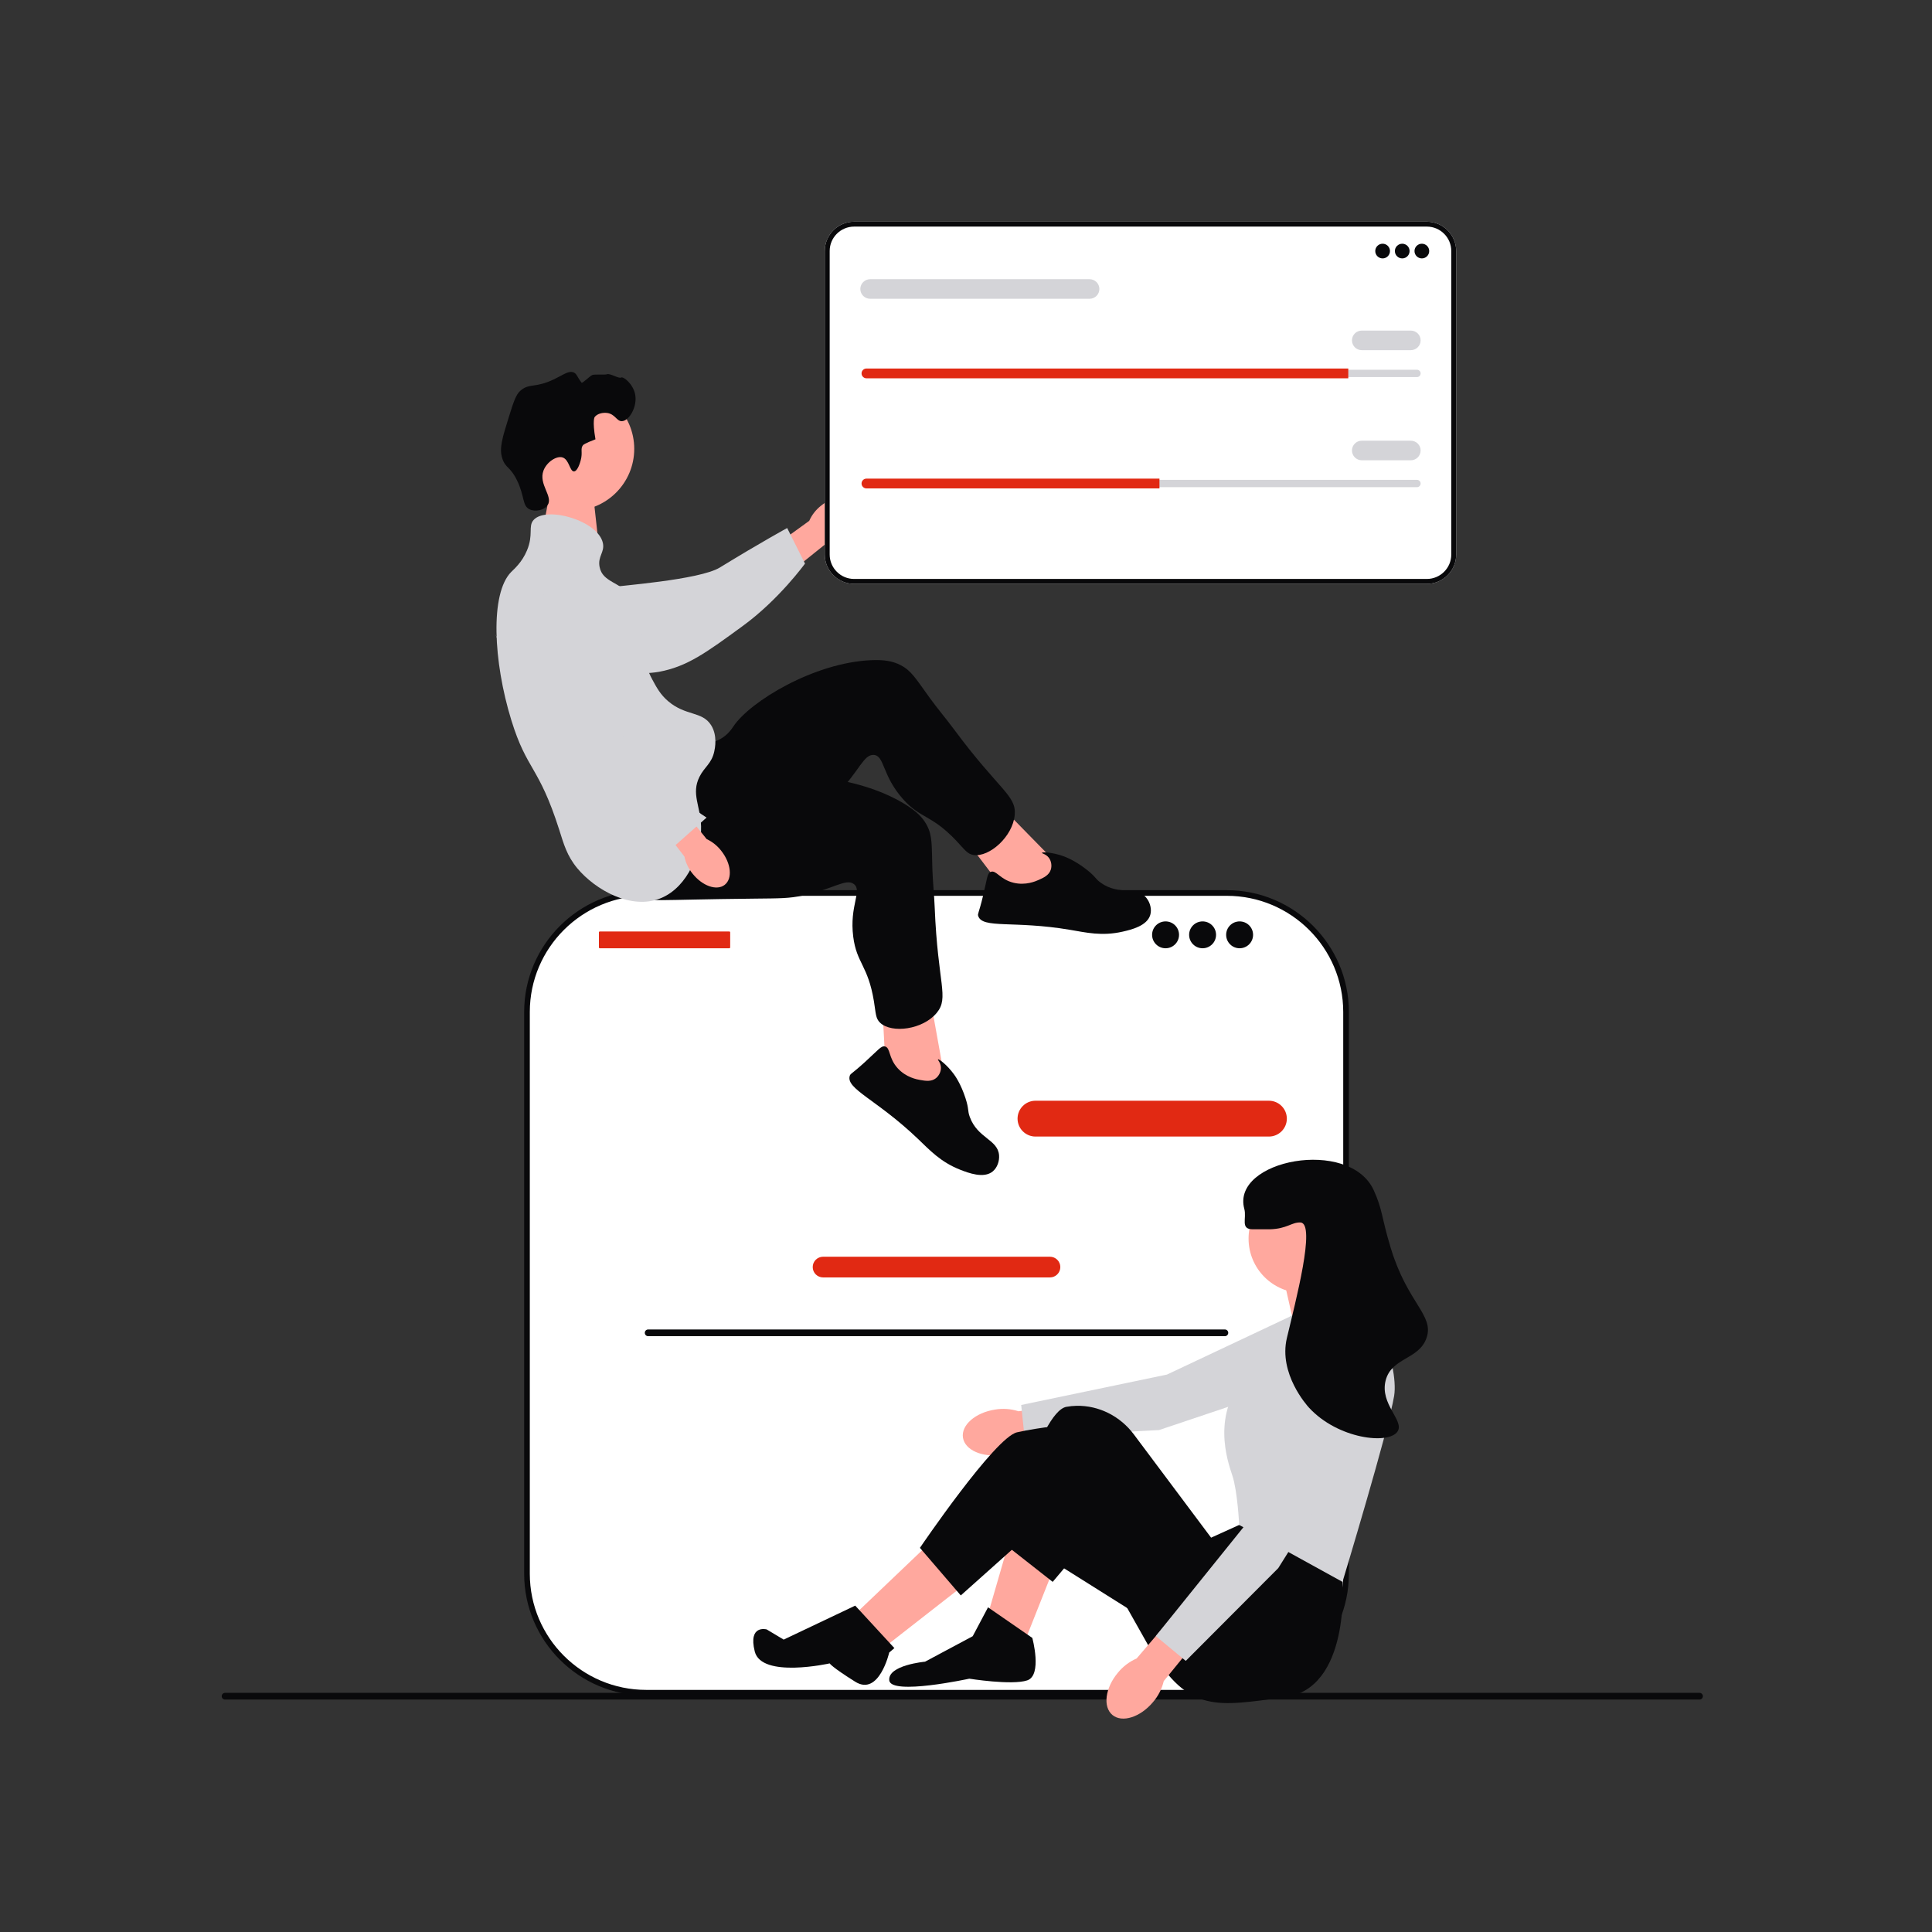 <svg width="200" height="200" viewBox="0 0 200 200" fill="none" xmlns="http://www.w3.org/2000/svg">
<rect x="0" y="0" width="200" height="200" fill="#333333" stroke="none"/>
<path d="M57.34 48.828L56.171 54.952L61.999 56.592L61.275 50.054L57.34 48.828Z" fill="#FFA89E"/>
<path d="M22.95 175.591C22.95 175.784 23.105 175.938 23.298 175.938H175.936C176.128 175.938 176.283 175.784 176.283 175.591C176.283 175.399 176.128 175.244 175.936 175.244H23.298C23.105 175.244 22.95 175.399 22.95 175.591Z" fill="#09090B"/>
<path d="M127.001 92.443H66.895C60.079 92.443 54.553 97.957 54.553 104.758V162.914C54.553 169.715 60.079 175.229 66.895 175.229H127.001C133.817 175.229 139.343 169.715 139.343 162.914V104.758C139.343 97.956 133.817 92.443 127.001 92.443Z" fill="white"/>
<path d="M127.001 175.52H66.895C59.929 175.52 54.261 169.865 54.261 162.914V104.758C54.261 97.807 59.929 92.151 66.895 92.151H127.001C133.967 92.151 139.635 97.807 139.635 104.758V162.914C139.635 169.865 133.967 175.52 127.001 175.52ZM66.895 92.735C60.251 92.735 54.846 98.128 54.846 104.758V162.914C54.846 169.544 60.251 174.937 66.895 174.937H127.001C133.645 174.937 139.05 169.544 139.05 162.914V104.758C139.05 98.128 133.645 92.735 127.001 92.735L66.895 92.735Z" fill="#09090B"/>
<path d="M131.355 117.656H107.195C106.171 117.656 105.337 116.824 105.337 115.802C105.337 114.779 106.171 113.947 107.195 113.947H131.355C132.38 113.947 133.213 114.779 133.213 115.802C133.213 116.824 132.38 117.656 131.355 117.656Z" fill="#E12913"/>
<path d="M108.69 132.239H85.206C84.614 132.239 84.132 131.758 84.132 131.167C84.132 130.576 84.614 130.096 85.206 130.096H108.69C109.282 130.096 109.764 130.576 109.764 131.167C109.764 131.758 109.282 132.239 108.69 132.239Z" fill="#E12913"/>
<path d="M75.498 96.426H62.09C62.04 96.426 61.999 96.466 61.999 96.516V98.074C61.999 98.124 62.04 98.164 62.09 98.164H75.498C75.548 98.164 75.588 98.124 75.588 98.074V96.516C75.588 96.466 75.548 96.426 75.498 96.426Z" fill="#E12913"/>
<path d="M120.659 98.164C121.429 98.164 122.053 97.541 122.053 96.773C122.053 96.005 121.429 95.383 120.659 95.383C119.889 95.383 119.265 96.005 119.265 96.773C119.265 97.541 119.889 98.164 120.659 98.164Z" fill="#09090B"/>
<path d="M124.492 98.164C125.261 98.164 125.885 97.541 125.885 96.773C125.885 96.005 125.261 95.383 124.492 95.383C123.722 95.383 123.098 96.005 123.098 96.773C123.098 97.541 123.722 98.164 124.492 98.164Z" fill="#09090B"/>
<path d="M128.324 98.164C129.094 98.164 129.718 97.541 129.718 96.773C129.718 96.005 129.094 95.383 128.324 95.383C127.555 95.383 126.931 96.005 126.931 96.773C126.931 97.541 127.555 98.164 128.324 98.164Z" fill="#09090B"/>
<path d="M66.749 137.974C66.749 138.166 66.903 138.321 67.096 138.321H126.8C126.992 138.321 127.147 138.166 127.147 137.974C127.147 137.781 126.992 137.627 126.8 137.627H67.096C66.903 137.627 66.749 137.781 66.749 137.974Z" fill="#09090B"/>
<path d="M84.957 52.378C86.228 51.33 87.8 51.135 88.468 51.943C89.137 52.75 88.648 54.253 87.376 55.302C86.874 55.727 86.277 56.027 85.635 56.175L80.194 60.547L78.192 57.955L83.769 53.92C84.036 53.319 84.443 52.79 84.957 52.378Z" fill="#FFA89E"/>
<path d="M53.505 62.243C53.502 62.05 53.504 60.363 54.756 59.297C56.193 58.073 58.222 58.568 58.933 58.742C60.577 59.144 60.711 59.847 62.255 60.57C65.142 61.922 61.524 61.23 63.243 60.797C63.837 60.647 72.394 60.054 74.523 58.746C78.665 56.203 81.488 54.66 81.488 54.66L83.333 58.342C83.333 58.342 80.665 62.044 76.91 64.786C73.058 67.599 71.133 69.005 68.206 69.548C67.954 69.595 61.755 70.651 56.763 66.93C55.624 66.081 53.538 64.525 53.505 62.243Z" fill="#D4D4D8"/>
<path d="M59.229 52.879C62.778 52.879 65.656 50.008 65.656 46.466C65.656 42.924 62.778 40.053 59.229 40.053C55.679 40.053 52.801 42.924 52.801 46.466C52.801 50.008 55.679 52.879 59.229 52.879Z" fill="#FFA89E"/>
<path d="M109.565 89.553L102.945 82.792L99.529 86.349L104.46 92.831L109.352 93.389L109.565 89.553Z" fill="#FFA89E"/>
<path d="M71.769 76.875C72.156 76.907 73.386 77.153 74.562 76.507C75.365 76.067 75.776 75.412 75.915 75.203C77.64 72.619 84.26 68.588 90.201 68.34C91.546 68.284 92.431 68.44 93.236 68.858C94.378 69.452 94.833 70.302 96.282 72.294C97.074 73.384 97.951 74.411 98.752 75.493C103.446 81.832 105.226 82.329 105.044 84.361C104.842 86.616 102.405 88.755 100.786 88.508C100.122 88.407 99.865 87.947 98.979 87.015C96.381 84.283 95.306 84.788 93.456 82.696C91.296 80.253 91.579 78.227 90.452 78.149C89.407 78.077 88.963 79.805 86.732 82.1C85.711 83.15 84.984 83.632 82.769 85.165C74.145 91.135 74.007 91.555 72.267 92.031C71.505 92.239 66.101 93.718 64.175 91.365C61.162 87.683 68.28 76.586 71.769 76.875Z" fill="#09090B"/>
<path d="M107.541 91.081C108.028 90.862 108.597 90.608 108.78 90.021C108.904 89.624 108.833 89.135 108.577 88.797C108.281 88.407 107.844 88.355 107.861 88.286C107.888 88.181 108.923 88.222 110.058 88.623C110.272 88.698 111.243 89.052 112.478 90.014C113.467 90.785 113.334 90.939 113.955 91.384C115.859 92.748 117.645 91.673 118.676 92.952C119.073 93.446 119.243 94.147 119.076 94.713C118.74 95.852 117.105 96.243 116.212 96.445C114.06 96.933 112.432 96.535 110.732 96.249C104.949 95.277 101.7 96.162 101.265 94.826C101.183 94.573 101.317 94.594 101.763 92.738C102.203 90.905 102.188 90.402 102.563 90.255C103.127 90.034 103.506 91.039 104.927 91.383C106.186 91.688 107.226 91.222 107.541 91.081Z" fill="#09090B"/>
<path d="M97.797 111.67L96.124 102.367L91.296 103.395L91.728 111.522L95.462 114.725L97.797 111.67Z" fill="#FFA89E"/>
<path d="M73.657 80.002C73.959 80.245 74.839 81.138 76.175 81.263C77.087 81.348 77.797 81.037 78.029 80.942C80.91 79.77 88.656 80.144 93.712 83.268C94.856 83.975 95.502 84.6 95.932 85.397C96.542 86.528 96.441 87.487 96.518 89.947C96.561 91.292 96.708 92.633 96.762 93.978C97.079 101.853 98.272 103.262 96.978 104.841C95.542 106.594 92.322 106.998 91.121 105.886C90.629 105.431 90.675 104.906 90.466 103.639C89.853 99.923 88.68 99.738 88.326 96.97C87.914 93.739 89.288 92.221 88.4 91.525C87.576 90.879 86.236 92.06 83.098 92.71C81.662 93.007 80.79 92.998 78.094 93.026C67.598 93.133 67.248 93.403 65.54 92.822C64.793 92.568 59.489 90.763 59.219 87.737C58.799 83.002 70.933 77.808 73.657 80.002Z" fill="#09090B"/>
<path d="M95.263 111.8C95.788 111.892 96.403 112 96.884 111.618C97.21 111.359 97.427 110.914 97.405 110.491C97.38 110.002 97.047 109.715 97.1 109.667C97.182 109.595 98.014 110.209 98.729 111.177C98.864 111.359 99.468 112.196 99.948 113.684C100.333 114.876 100.136 114.929 100.399 115.645C101.207 117.84 103.29 117.952 103.423 119.587C103.474 120.219 103.22 120.894 102.763 121.269C101.844 122.023 100.271 121.431 99.418 121.098C97.364 120.295 96.24 119.054 94.994 117.865C90.756 113.82 87.57 112.732 87.962 111.383C88.036 111.127 88.135 111.22 89.549 109.933C90.944 108.664 91.215 108.239 91.608 108.328C92.199 108.461 91.947 109.505 92.93 110.586C93.8 111.543 94.922 111.74 95.263 111.8Z" fill="#09090B"/>
<path d="M60.105 47.692C60.355 46.799 60.041 46.474 60.361 46.073C60.361 46.073 60.49 45.911 61.642 45.476C61.302 43.508 61.557 43.175 61.557 43.175C61.85 42.791 62.438 42.698 62.838 42.748C63.685 42.855 63.834 43.618 64.376 43.601C65.124 43.577 66.021 42.083 65.743 40.788C65.516 39.732 64.536 38.947 64.29 39.083C64.047 39.218 63.171 38.623 62.838 38.742C62.611 38.824 61.543 38.715 61.301 38.828C61.036 38.95 60.279 39.713 60.206 39.617C59.703 38.949 59.714 38.716 59.421 38.572C58.904 38.317 58.341 38.788 57.371 39.254C55.375 40.212 54.791 39.64 53.869 40.447C53.403 40.855 53.154 41.634 52.673 43.175C52.001 45.33 51.665 46.407 51.99 47.436C52.321 48.486 52.808 48.257 53.527 49.738C54.328 51.386 54.052 52.344 54.809 52.721C55.393 53.013 56.333 52.827 56.688 52.295C57.295 51.384 55.725 50.151 56.261 48.715C56.59 47.834 57.604 47.165 58.225 47.351C58.929 47.562 58.98 48.82 59.421 48.8C59.799 48.783 60.061 47.848 60.105 47.692Z" fill="#09090B"/>
<path d="M55.236 53.829C56.551 52.358 61.908 53.881 62.411 56.216C62.618 57.176 61.855 57.582 62.069 58.688C62.384 60.305 64.165 60.195 65.486 61.841C67.363 64.179 65.43 66.464 67.537 70.365C67.987 71.198 68.366 71.901 69.159 72.581C70.98 74.141 72.674 73.606 73.602 75.053C74.295 76.135 74.01 77.468 73.943 77.78C73.67 79.061 72.928 79.373 72.406 80.422C71.536 82.168 72.52 83.45 72.576 85.537C72.646 88.147 71.256 91.765 68.476 92.952C65.353 94.286 61.586 92.077 59.763 89.884C58.675 88.575 58.36 87.368 57.884 85.877C55.757 79.218 54.556 79.82 52.929 74.541C51.07 68.506 50.705 61.436 52.929 59.199C53.224 58.902 54.036 58.217 54.552 56.983C55.248 55.322 54.647 54.488 55.236 53.829Z" fill="#D4D4D8"/>
<path d="M74.67 88.084C75.69 89.376 75.848 90.949 75.023 91.597C74.198 92.244 72.704 91.721 71.684 90.427C71.269 89.916 70.983 89.314 70.85 88.67L66.599 83.138L68.796 81.466L73.153 86.861C73.749 87.142 74.269 87.561 74.67 88.084Z" fill="#FFA89E"/>
<path d="M59.1 59.437C59.289 59.395 60.945 59.053 62.246 60.057C63.741 61.212 63.668 63.294 63.643 64.025C63.584 65.712 62.922 65.987 62.527 67.642C61.79 70.739 63.194 73.617 63.97 75.207C64.239 75.757 65.102 77.441 66.82 79.254C70.161 82.782 73.142 84.638 73.142 84.638L69.939 87.478C69.939 87.478 64.838 85.927 61.382 82.818C57.836 79.63 52.384 68.349 51.253 65.601C51.156 65.364 52.535 69.212 55.167 63.575C55.768 62.29 56.868 59.934 59.1 59.437Z" fill="#D4D4D8"/>
<path d="M103.01 145.918C100.974 146.229 99.485 147.529 99.684 148.822C99.883 150.114 101.694 150.909 103.73 150.598C104.545 150.484 105.321 150.178 105.993 149.704L114.601 148.276L114.027 144.881L105.438 146.094C104.654 145.842 103.822 145.782 103.01 145.918Z" fill="#FFA89E"/>
<path d="M140.103 135.335L136.765 142.402L119.986 148.038L106.063 148.779L105.714 145.442L120.804 142.294L136.288 134.993L140.103 135.335Z" fill="#D4D4D8"/>
<path d="M109.156 162.169L106.159 169.732L102.281 167.094L104.573 159.179L109.156 162.169Z" fill="#FFA89E"/>
<path d="M96.641 159.355L88.708 166.918L91.881 170.26L99.99 163.928L96.641 159.355Z" fill="#FFA89E"/>
<path d="M141.59 134.731L141.502 134.115L139.474 130.158L132.776 131.916L134.01 137.369L141.59 134.731Z" fill="#FFA89E"/>
<path d="M138.769 161.113L138.975 163.755C138.975 163.755 139.827 174.833 132.952 175.712C126.078 176.591 123.081 177.471 119.027 170.611L112.681 159.355L108.975 163.755L104.044 159.882C104.044 159.882 107.569 146.163 110.39 145.635C110.742 145.57 111.095 145.537 111.442 145.529C113.777 145.481 115.978 146.62 117.375 148.488L125.373 159.179L128.281 157.86L138.769 161.113Z" fill="#09090B"/>
<path d="M100.695 169.38L102.281 166.39L106.864 169.556C106.864 169.556 107.922 173.425 106.336 173.953C104.749 174.481 100.342 173.777 100.342 173.777C100.342 173.777 92.234 175.536 92.058 173.953C91.881 172.37 95.759 172.018 95.759 172.018L100.695 169.38Z" fill="#09090B"/>
<path d="M117.969 167.269L105.719 159.567L99.461 165.159L95.23 160.234C95.23 160.234 102.986 148.801 105.278 148.274C107.569 147.746 111.271 147.394 111.271 147.394L122.552 157.772L117.969 167.269Z" fill="#09090B"/>
<path d="M88.532 166.214L92.586 170.611L92.052 171.068C92.052 171.068 91 175.639 88.532 174.092C86.064 172.546 85.888 172.194 85.888 172.194C85.888 172.194 78.837 173.777 78.132 170.963C77.427 168.149 79.366 168.677 79.366 168.677L81.127 169.732L88.532 166.214Z" fill="#09090B"/>
<path d="M134.891 133.851C138.007 133.851 140.532 131.331 140.532 128.223C140.532 125.114 138.007 122.594 134.891 122.594C131.776 122.594 129.251 125.114 129.251 128.223C129.251 131.331 131.776 133.851 134.891 133.851Z" fill="#FFA89E"/>
<path d="M133.569 136.226L141.678 133.763C141.678 133.763 144.851 141.15 144.322 144.492C143.793 147.834 138.975 163.755 138.975 163.755L128.281 157.86C128.281 157.86 128.105 154.342 127.576 152.759C127.047 151.176 125.373 146.339 129.074 142.294C132.776 138.248 133.569 136.226 133.569 136.226Z" fill="#D4D4D8"/>
<path d="M115.723 173.158C114.404 174.736 114.15 176.694 115.156 177.532C116.162 178.37 118.047 177.77 119.367 176.192C119.903 175.568 120.282 174.826 120.471 174.027L125.978 167.273L123.295 165.107L117.661 171.687C116.906 172.016 116.242 172.521 115.723 173.158Z" fill="#FFA89E"/>
<path d="M139.789 139.774L141.705 147.349L132.325 162.332L122.749 171.935L119.646 169.365L129.303 157.375L136.623 141.927L139.789 139.774Z" fill="#D4D4D8"/>
<path d="M129.691 127.255C131.138 127.252 131.22 127.262 131.454 127.255C133.248 127.208 133.718 126.504 134.627 126.552C136.25 126.638 134.108 134.758 133.217 138.512C132.343 142.194 135.296 145.493 135.508 145.723C138.506 148.976 143.771 149.571 144.674 148.186C145.406 147.065 142.814 145.36 143.441 142.909C144.053 140.514 146.881 140.769 147.671 138.512C148.499 136.149 145.717 134.957 143.969 129.19C142.966 125.878 143.143 125.261 142.207 123.21C139.703 117.727 127.432 120.062 128.81 125.145C129.077 126.128 128.367 127.259 129.691 127.255Z" fill="#09090B"/>
<path d="M147.703 60.44H88.421C86.744 60.44 85.38 59.078 85.38 57.406V25.984C85.38 24.311 86.744 22.95 88.421 22.95H147.703C149.38 22.95 150.744 24.311 150.744 25.984V57.406C150.744 59.078 149.38 60.44 147.703 60.44Z" fill="white"/>
<path d="M147.703 60.44H88.421C86.744 60.44 85.38 59.078 85.38 57.406V25.984C85.38 24.311 86.744 22.95 88.421 22.95H147.703C149.38 22.95 150.744 24.311 150.744 25.984V57.406C150.744 59.078 149.38 60.44 147.703 60.44ZM88.421 23.457C87.024 23.457 85.888 24.59 85.888 25.984V57.406C85.888 58.799 87.024 59.933 88.421 59.933H147.703C149.1 59.933 150.236 58.799 150.236 57.406V25.984C150.236 24.59 149.1 23.457 147.703 23.457H88.421Z" fill="#09090B"/>
<path d="M143.128 26.75C143.549 26.75 143.89 26.409 143.89 25.99C143.89 25.57 143.549 25.23 143.128 25.23C142.707 25.23 142.366 25.57 142.366 25.99C142.366 26.409 142.707 26.75 143.128 26.75Z" fill="#09090B"/>
<path d="M145.159 26.75C145.579 26.75 145.92 26.409 145.92 25.99C145.92 25.57 145.579 25.23 145.159 25.23C144.738 25.23 144.397 25.57 144.397 25.99C144.397 26.409 144.738 26.75 145.159 26.75Z" fill="#09090B"/>
<path d="M147.19 26.75C147.61 26.75 147.951 26.409 147.951 25.99C147.951 25.57 147.61 25.23 147.19 25.23C146.769 25.23 146.428 25.57 146.428 25.99C146.428 26.409 146.769 26.75 147.19 26.75Z" fill="#09090B"/>
<path d="M89.696 38.275C89.486 38.275 89.315 38.446 89.315 38.655C89.315 38.757 89.355 38.852 89.427 38.922C89.499 38.995 89.594 39.035 89.696 39.035H146.682C146.892 39.035 147.063 38.865 147.063 38.655C147.063 38.553 147.023 38.458 146.952 38.389C146.879 38.315 146.784 38.275 146.682 38.275H89.696Z" fill="#D4D4D8"/>
<path d="M139.574 38.148V39.162H89.696C89.556 39.162 89.43 39.106 89.338 39.012C89.244 38.921 89.188 38.794 89.188 38.655C89.188 38.376 89.417 38.148 89.696 38.148H139.574Z" fill="#E12913"/>
<path d="M146.047 36.249H140.97C140.41 36.249 139.955 35.794 139.955 35.235C139.955 34.677 140.41 34.222 140.97 34.222H146.047C146.607 34.222 147.063 34.677 147.063 35.235C147.063 35.794 146.607 36.249 146.047 36.249Z" fill="#D4D4D8"/>
<path d="M112.791 30.929H90.077C89.517 30.929 89.061 30.475 89.061 29.916C89.061 29.357 89.517 28.903 90.077 28.903H112.791C113.351 28.903 113.807 29.357 113.807 29.916C113.807 30.475 113.351 30.929 112.791 30.929Z" fill="#D4D4D8"/>
<path d="M89.696 49.674C89.486 49.674 89.315 49.844 89.315 50.054C89.315 50.156 89.355 50.251 89.427 50.32C89.499 50.394 89.594 50.434 89.696 50.434H146.682C146.892 50.434 147.063 50.263 147.063 50.054C147.063 49.952 147.023 49.857 146.952 49.788C146.879 49.714 146.784 49.674 146.682 49.674H89.696Z" fill="#D4D4D8"/>
<path d="M120.027 49.547V50.56H89.696C89.556 50.56 89.43 50.505 89.338 50.411C89.244 50.32 89.188 50.193 89.188 50.054C89.188 49.775 89.417 49.547 89.696 49.547H120.027Z" fill="#E12913"/>
<path d="M146.047 47.648H140.97C140.41 47.648 139.955 47.193 139.955 46.634C139.955 46.075 140.41 45.621 140.97 45.621H146.047C146.607 45.621 147.063 46.075 147.063 46.634C147.063 47.193 146.607 47.648 146.047 47.648Z" fill="#D4D4D8"/>
</svg>
